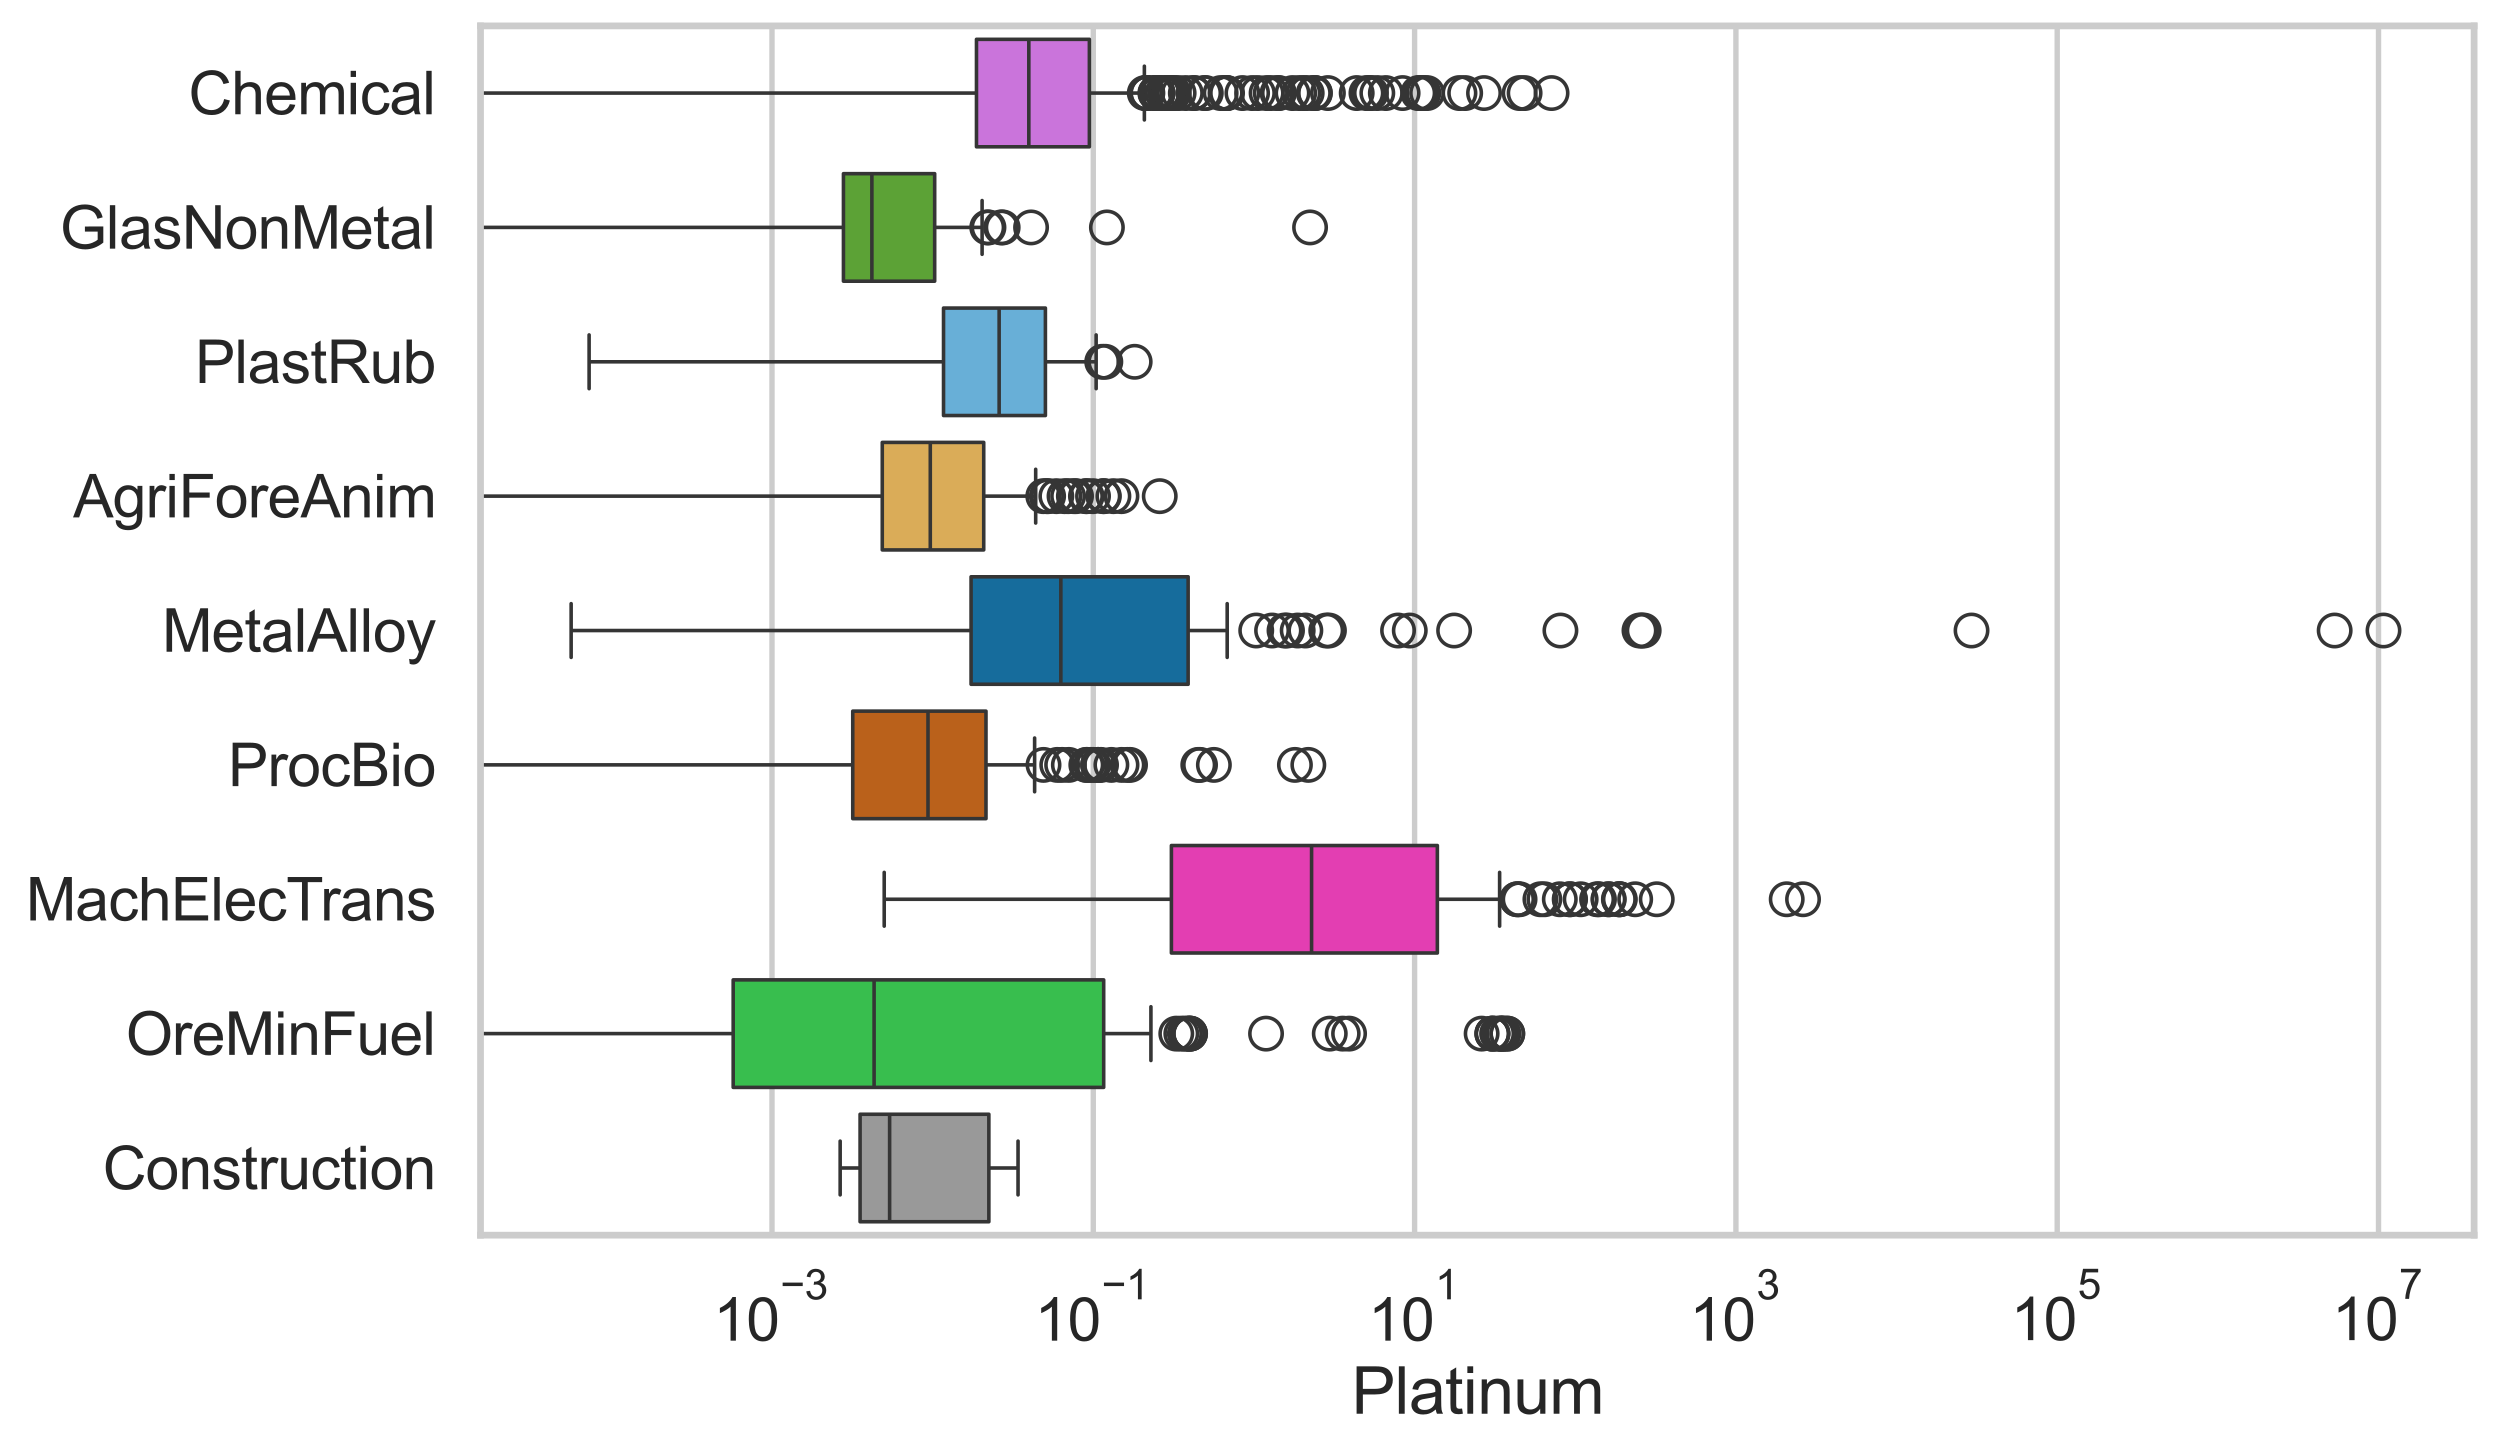<?xml version="1.0" encoding="utf-8" standalone="no"?>
<!DOCTYPE svg PUBLIC "-//W3C//DTD SVG 1.1//EN"
  "http://www.w3.org/Graphics/SVG/1.1/DTD/svg11.dtd">
<svg xmlns:xlink="http://www.w3.org/1999/xlink" width="695.577pt" height="404.121pt" viewBox="0 0 695.577 404.121" xmlns="http://www.w3.org/2000/svg" version="1.1">
 <defs>
  <style type="text/css">*{stroke-linejoin: round; stroke-linecap: butt}</style>
 </defs>
 <g id="figure_1">
  <g id="patch_1">
   <path d="M 0 404.121 
L 695.577 404.121 
L 695.577 0 
L 0 0 
z
" style="fill: #ffffff"/>
  </g>
  <g id="axes_1">
   <g id="patch_2">
    <path d="M 133.697 343.665 
L 688.377 343.665 
L 688.377 7.2 
L 133.697 7.2 
z
" style="fill: #ffffff"/>
   </g>
   <g id="matplotlib.axis_1">
    <g id="xtick_1">
     <g id="line2d_1">
      <path d="M 214.791 343.665 
L 214.791 7.2 
" clip-path="url(#pdaf562b6d6)" style="fill: none; stroke: #cccccc; stroke-width: 1.5; stroke-linecap: round"/>
     </g>
     <g id="text_1">
      <!-- $\mathdefault{10^{-3}}$ -->
      <g style="fill: #262626" transform="translate(198.456 373.18) scale(0.165 -0.165)">
       <defs>
        <path id="ArialMT-31" d="M 2384 0 
L 1822 0 
L 1822 3584 
Q 1619 3391 1289 3197 
Q 959 3003 697 2906 
L 697 3450 
Q 1169 3672 1522 3987 
Q 1875 4303 2022 4600 
L 2384 4600 
L 2384 0 
z
" transform="scale(0.016)"/>
        <path id="ArialMT-30" d="M 266 2259 
Q 266 3072 433 3567 
Q 600 4063 929 4331 
Q 1259 4600 1759 4600 
Q 2128 4600 2406 4451 
Q 2684 4303 2865 4023 
Q 3047 3744 3150 3342 
Q 3253 2941 3253 2259 
Q 3253 1453 3087 958 
Q 2922 463 2592 192 
Q 2263 -78 1759 -78 
Q 1097 -78 719 397 
Q 266 969 266 2259 
z
M 844 2259 
Q 844 1131 1108 757 
Q 1372 384 1759 384 
Q 2147 384 2411 759 
Q 2675 1134 2675 2259 
Q 2675 3391 2411 3762 
Q 2147 4134 1753 4134 
Q 1366 4134 1134 3806 
Q 844 3388 844 2259 
z
" transform="scale(0.016)"/>
        <path id="ArialMT-2212" d="M 3381 1997 
L 356 1997 
L 356 2522 
L 3381 2522 
L 3381 1997 
z
" transform="scale(0.016)"/>
        <path id="ArialMT-33" d="M 269 1209 
L 831 1284 
Q 928 806 1161 595 
Q 1394 384 1728 384 
Q 2125 384 2398 659 
Q 2672 934 2672 1341 
Q 2672 1728 2419 1979 
Q 2166 2231 1775 2231 
Q 1616 2231 1378 2169 
L 1441 2663 
Q 1497 2656 1531 2656 
Q 1891 2656 2178 2843 
Q 2466 3031 2466 3422 
Q 2466 3731 2256 3934 
Q 2047 4138 1716 4138 
Q 1388 4138 1169 3931 
Q 950 3725 888 3313 
L 325 3413 
Q 428 3978 793 4289 
Q 1159 4600 1703 4600 
Q 2078 4600 2393 4439 
Q 2709 4278 2876 4000 
Q 3044 3722 3044 3409 
Q 3044 3113 2884 2869 
Q 2725 2625 2413 2481 
Q 2819 2388 3044 2092 
Q 3269 1797 3269 1353 
Q 3269 753 2831 336 
Q 2394 -81 1725 -81 
Q 1122 -81 723 278 
Q 325 638 269 1209 
z
" transform="scale(0.016)"/>
       </defs>
       <use xlink:href="#ArialMT-31" transform="translate(0 0.994)"/>
       <use xlink:href="#ArialMT-30" transform="translate(55.615 0.994)"/>
       <use xlink:href="#ArialMT-2212" transform="translate(112.973 70.688) scale(0.7)"/>
       <use xlink:href="#ArialMT-33" transform="translate(153.852 70.688) scale(0.7)"/>
      </g>
     </g>
    </g>
    <g id="xtick_2">
     <g id="line2d_2">
      <path d="M 304.188 343.665 
L 304.188 7.2 
" clip-path="url(#pdaf562b6d6)" style="fill: none; stroke: #cccccc; stroke-width: 1.5; stroke-linecap: round"/>
     </g>
     <g id="text_2">
      <!-- $\mathdefault{10^{-1}}$ -->
      <g style="fill: #262626" transform="translate(287.853 373.18) scale(0.165 -0.165)">
       <use xlink:href="#ArialMT-31" transform="translate(0 0.994)"/>
       <use xlink:href="#ArialMT-30" transform="translate(55.615 0.994)"/>
       <use xlink:href="#ArialMT-2212" transform="translate(112.973 70.688) scale(0.7)"/>
       <use xlink:href="#ArialMT-31" transform="translate(153.852 70.688) scale(0.7)"/>
      </g>
     </g>
    </g>
    <g id="xtick_3">
     <g id="line2d_3">
      <path d="M 393.586 343.665 
L 393.586 7.2 
" clip-path="url(#pdaf562b6d6)" style="fill: none; stroke: #cccccc; stroke-width: 1.5; stroke-linecap: round"/>
     </g>
     <g id="text_3">
      <!-- $\mathdefault{10^{1}}$ -->
      <g style="fill: #262626" transform="translate(380.633 373.18) scale(0.165 -0.165)">
       <use xlink:href="#ArialMT-31" transform="translate(0 0.994)"/>
       <use xlink:href="#ArialMT-30" transform="translate(55.615 0.994)"/>
       <use xlink:href="#ArialMT-31" transform="translate(112.973 70.688) scale(0.7)"/>
      </g>
     </g>
    </g>
    <g id="xtick_4">
     <g id="line2d_4">
      <path d="M 482.983 343.665 
L 482.983 7.2 
" clip-path="url(#pdaf562b6d6)" style="fill: none; stroke: #cccccc; stroke-width: 1.5; stroke-linecap: round"/>
     </g>
     <g id="text_4">
      <!-- $\mathdefault{10^{3}}$ -->
      <g style="fill: #262626" transform="translate(470.031 373.18) scale(0.165 -0.165)">
       <use xlink:href="#ArialMT-31" transform="translate(0 0.994)"/>
       <use xlink:href="#ArialMT-30" transform="translate(55.615 0.994)"/>
       <use xlink:href="#ArialMT-33" transform="translate(112.973 70.688) scale(0.7)"/>
      </g>
     </g>
    </g>
    <g id="xtick_5">
     <g id="line2d_5">
      <path d="M 572.38 343.665 
L 572.38 7.2 
" clip-path="url(#pdaf562b6d6)" style="fill: none; stroke: #cccccc; stroke-width: 1.5; stroke-linecap: round"/>
     </g>
     <g id="text_5">
      <!-- $\mathdefault{10^{5}}$ -->
      <g style="fill: #262626" transform="translate(559.428 373.015) scale(0.165 -0.165)">
       <defs>
        <path id="ArialMT-35" d="M 266 1200 
L 856 1250 
Q 922 819 1161 601 
Q 1400 384 1738 384 
Q 2144 384 2425 690 
Q 2706 997 2706 1503 
Q 2706 1984 2436 2262 
Q 2166 2541 1728 2541 
Q 1456 2541 1237 2417 
Q 1019 2294 894 2097 
L 366 2166 
L 809 4519 
L 3088 4519 
L 3088 3981 
L 1259 3981 
L 1013 2750 
Q 1425 3038 1878 3038 
Q 2478 3038 2890 2622 
Q 3303 2206 3303 1553 
Q 3303 931 2941 478 
Q 2500 -78 1738 -78 
Q 1113 -78 717 272 
Q 322 622 266 1200 
z
" transform="scale(0.016)"/>
       </defs>
       <use xlink:href="#ArialMT-31" transform="translate(0 0.88)"/>
       <use xlink:href="#ArialMT-30" transform="translate(55.615 0.88)"/>
       <use xlink:href="#ArialMT-35" transform="translate(112.973 70.573) scale(0.7)"/>
      </g>
     </g>
    </g>
    <g id="xtick_6">
     <g id="line2d_6">
      <path d="M 661.778 343.665 
L 661.778 7.2 
" clip-path="url(#pdaf562b6d6)" style="fill: none; stroke: #cccccc; stroke-width: 1.5; stroke-linecap: round"/>
     </g>
     <g id="text_6">
      <!-- $\mathdefault{10^{7}}$ -->
      <g style="fill: #262626" transform="translate(648.825 373.015) scale(0.165 -0.165)">
       <defs>
        <path id="ArialMT-37" d="M 303 3981 
L 303 4522 
L 3269 4522 
L 3269 4084 
Q 2831 3619 2401 2847 
Q 1972 2075 1738 1259 
Q 1569 684 1522 0 
L 944 0 
Q 953 541 1156 1306 
Q 1359 2072 1739 2783 
Q 2119 3494 2547 3981 
L 303 3981 
z
" transform="scale(0.016)"/>
       </defs>
       <use xlink:href="#ArialMT-31" transform="translate(0 0.847)"/>
       <use xlink:href="#ArialMT-30" transform="translate(55.615 0.847)"/>
       <use xlink:href="#ArialMT-37" transform="translate(112.973 70.541) scale(0.7)"/>
      </g>
     </g>
    </g>
    <g id="text_7">
     <!-- Platinum -->
     <g style="fill: #262626" transform="translate(376.023 393.344) scale(0.18 -0.18)">
      <defs>
       <path id="ArialMT-50" d="M 494 0 
L 494 4581 
L 2222 4581 
Q 2678 4581 2919 4538 
Q 3256 4481 3484 4323 
Q 3713 4166 3852 3881 
Q 3991 3597 3991 3256 
Q 3991 2672 3619 2267 
Q 3247 1863 2275 1863 
L 1100 1863 
L 1100 0 
L 494 0 
z
M 1100 2403 
L 2284 2403 
Q 2872 2403 3119 2622 
Q 3366 2841 3366 3238 
Q 3366 3525 3220 3729 
Q 3075 3934 2838 4000 
Q 2684 4041 2272 4041 
L 1100 4041 
L 1100 2403 
z
" transform="scale(0.016)"/>
       <path id="ArialMT-6c" d="M 409 0 
L 409 4581 
L 972 4581 
L 972 0 
L 409 0 
z
" transform="scale(0.016)"/>
       <path id="ArialMT-61" d="M 2588 409 
Q 2275 144 1986 34 
Q 1697 -75 1366 -75 
Q 819 -75 525 192 
Q 231 459 231 875 
Q 231 1119 342 1320 
Q 453 1522 633 1644 
Q 813 1766 1038 1828 
Q 1203 1872 1538 1913 
Q 2219 1994 2541 2106 
Q 2544 2222 2544 2253 
Q 2544 2597 2384 2738 
Q 2169 2928 1744 2928 
Q 1347 2928 1158 2789 
Q 969 2650 878 2297 
L 328 2372 
Q 403 2725 575 2942 
Q 747 3159 1072 3276 
Q 1397 3394 1825 3394 
Q 2250 3394 2515 3294 
Q 2781 3194 2906 3042 
Q 3031 2891 3081 2659 
Q 3109 2516 3109 2141 
L 3109 1391 
Q 3109 606 3145 398 
Q 3181 191 3288 0 
L 2700 0 
Q 2613 175 2588 409 
z
M 2541 1666 
Q 2234 1541 1622 1453 
Q 1275 1403 1131 1340 
Q 988 1278 909 1158 
Q 831 1038 831 891 
Q 831 666 1001 516 
Q 1172 366 1500 366 
Q 1825 366 2078 508 
Q 2331 650 2450 897 
Q 2541 1088 2541 1459 
L 2541 1666 
z
" transform="scale(0.016)"/>
       <path id="ArialMT-74" d="M 1650 503 
L 1731 6 
Q 1494 -44 1306 -44 
Q 1000 -44 831 53 
Q 663 150 594 308 
Q 525 466 525 972 
L 525 2881 
L 113 2881 
L 113 3319 
L 525 3319 
L 525 4141 
L 1084 4478 
L 1084 3319 
L 1650 3319 
L 1650 2881 
L 1084 2881 
L 1084 941 
Q 1084 700 1114 631 
Q 1144 563 1211 522 
Q 1278 481 1403 481 
Q 1497 481 1650 503 
z
" transform="scale(0.016)"/>
       <path id="ArialMT-69" d="M 425 3934 
L 425 4581 
L 988 4581 
L 988 3934 
L 425 3934 
z
M 425 0 
L 425 3319 
L 988 3319 
L 988 0 
L 425 0 
z
" transform="scale(0.016)"/>
       <path id="ArialMT-6e" d="M 422 0 
L 422 3319 
L 928 3319 
L 928 2847 
Q 1294 3394 1984 3394 
Q 2284 3394 2536 3286 
Q 2788 3178 2913 3003 
Q 3038 2828 3088 2588 
Q 3119 2431 3119 2041 
L 3119 0 
L 2556 0 
L 2556 2019 
Q 2556 2363 2490 2533 
Q 2425 2703 2258 2804 
Q 2091 2906 1866 2906 
Q 1506 2906 1245 2678 
Q 984 2450 984 1813 
L 984 0 
L 422 0 
z
" transform="scale(0.016)"/>
       <path id="ArialMT-75" d="M 2597 0 
L 2597 488 
Q 2209 -75 1544 -75 
Q 1250 -75 995 37 
Q 741 150 617 320 
Q 494 491 444 738 
Q 409 903 409 1263 
L 409 3319 
L 972 3319 
L 972 1478 
Q 972 1038 1006 884 
Q 1059 663 1231 536 
Q 1403 409 1656 409 
Q 1909 409 2131 539 
Q 2353 669 2445 892 
Q 2538 1116 2538 1541 
L 2538 3319 
L 3100 3319 
L 3100 0 
L 2597 0 
z
" transform="scale(0.016)"/>
       <path id="ArialMT-6d" d="M 422 0 
L 422 3319 
L 925 3319 
L 925 2853 
Q 1081 3097 1340 3245 
Q 1600 3394 1931 3394 
Q 2300 3394 2536 3241 
Q 2772 3088 2869 2813 
Q 3263 3394 3894 3394 
Q 4388 3394 4653 3120 
Q 4919 2847 4919 2278 
L 4919 0 
L 4359 0 
L 4359 2091 
Q 4359 2428 4304 2576 
Q 4250 2725 4106 2815 
Q 3963 2906 3769 2906 
Q 3419 2906 3187 2673 
Q 2956 2441 2956 1928 
L 2956 0 
L 2394 0 
L 2394 2156 
Q 2394 2531 2256 2718 
Q 2119 2906 1806 2906 
Q 1569 2906 1367 2781 
Q 1166 2656 1075 2415 
Q 984 2175 984 1722 
L 984 0 
L 422 0 
z
" transform="scale(0.016)"/>
      </defs>
      <use xlink:href="#ArialMT-50"/>
      <use xlink:href="#ArialMT-6c" transform="translate(66.699 0)"/>
      <use xlink:href="#ArialMT-61" transform="translate(88.916 0)"/>
      <use xlink:href="#ArialMT-74" transform="translate(144.531 0)"/>
      <use xlink:href="#ArialMT-69" transform="translate(172.314 0)"/>
      <use xlink:href="#ArialMT-6e" transform="translate(194.531 0)"/>
      <use xlink:href="#ArialMT-75" transform="translate(250.146 0)"/>
      <use xlink:href="#ArialMT-6d" transform="translate(305.762 0)"/>
     </g>
    </g>
   </g>
   <g id="matplotlib.axis_2">
    <g id="ytick_1">
     <g id="text_8">
      <!-- Chemical -->
      <g style="fill: #262626" transform="translate(52.428 31.798) scale(0.165 -0.165)">
       <defs>
        <path id="ArialMT-43" d="M 3763 1606 
L 4369 1453 
Q 4178 706 3683 314 
Q 3188 -78 2472 -78 
Q 1731 -78 1267 223 
Q 803 525 561 1097 
Q 319 1669 319 2325 
Q 319 3041 592 3573 
Q 866 4106 1370 4382 
Q 1875 4659 2481 4659 
Q 3169 4659 3637 4309 
Q 4106 3959 4291 3325 
L 3694 3184 
Q 3534 3684 3231 3912 
Q 2928 4141 2469 4141 
Q 1941 4141 1586 3887 
Q 1231 3634 1087 3207 
Q 944 2781 944 2328 
Q 944 1744 1114 1308 
Q 1284 872 1643 656 
Q 2003 441 2422 441 
Q 2931 441 3284 734 
Q 3638 1028 3763 1606 
z
" transform="scale(0.016)"/>
        <path id="ArialMT-68" d="M 422 0 
L 422 4581 
L 984 4581 
L 984 2938 
Q 1378 3394 1978 3394 
Q 2347 3394 2619 3248 
Q 2891 3103 3008 2847 
Q 3125 2591 3125 2103 
L 3125 0 
L 2563 0 
L 2563 2103 
Q 2563 2525 2380 2717 
Q 2197 2909 1863 2909 
Q 1613 2909 1392 2779 
Q 1172 2650 1078 2428 
Q 984 2206 984 1816 
L 984 0 
L 422 0 
z
" transform="scale(0.016)"/>
        <path id="ArialMT-65" d="M 2694 1069 
L 3275 997 
Q 3138 488 2766 206 
Q 2394 -75 1816 -75 
Q 1088 -75 661 373 
Q 234 822 234 1631 
Q 234 2469 665 2931 
Q 1097 3394 1784 3394 
Q 2450 3394 2872 2941 
Q 3294 2488 3294 1666 
Q 3294 1616 3291 1516 
L 816 1516 
Q 847 969 1125 678 
Q 1403 388 1819 388 
Q 2128 388 2347 550 
Q 2566 713 2694 1069 
z
M 847 1978 
L 2700 1978 
Q 2663 2397 2488 2606 
Q 2219 2931 1791 2931 
Q 1403 2931 1139 2672 
Q 875 2413 847 1978 
z
" transform="scale(0.016)"/>
        <path id="ArialMT-63" d="M 2588 1216 
L 3141 1144 
Q 3050 572 2676 248 
Q 2303 -75 1759 -75 
Q 1078 -75 664 370 
Q 250 816 250 1647 
Q 250 2184 428 2587 
Q 606 2991 970 3192 
Q 1334 3394 1763 3394 
Q 2303 3394 2647 3120 
Q 2991 2847 3088 2344 
L 2541 2259 
Q 2463 2594 2264 2762 
Q 2066 2931 1784 2931 
Q 1359 2931 1093 2626 
Q 828 2322 828 1663 
Q 828 994 1084 691 
Q 1341 388 1753 388 
Q 2084 388 2306 591 
Q 2528 794 2588 1216 
z
" transform="scale(0.016)"/>
       </defs>
       <use xlink:href="#ArialMT-43"/>
       <use xlink:href="#ArialMT-68" transform="translate(72.217 0)"/>
       <use xlink:href="#ArialMT-65" transform="translate(127.832 0)"/>
       <use xlink:href="#ArialMT-6d" transform="translate(183.447 0)"/>
       <use xlink:href="#ArialMT-69" transform="translate(266.748 0)"/>
       <use xlink:href="#ArialMT-63" transform="translate(288.965 0)"/>
       <use xlink:href="#ArialMT-61" transform="translate(338.965 0)"/>
       <use xlink:href="#ArialMT-6c" transform="translate(394.58 0)"/>
      </g>
     </g>
    </g>
    <g id="ytick_2">
     <g id="text_9">
      <!-- GlasNonMetal -->
      <g style="fill: #262626" transform="translate(16.659 69.183) scale(0.165 -0.165)">
       <defs>
        <path id="ArialMT-47" d="M 2638 1797 
L 2638 2334 
L 4578 2338 
L 4578 638 
Q 4131 281 3656 101 
Q 3181 -78 2681 -78 
Q 2006 -78 1454 211 
Q 903 500 622 1047 
Q 341 1594 341 2269 
Q 341 2938 620 3517 
Q 900 4097 1425 4378 
Q 1950 4659 2634 4659 
Q 3131 4659 3532 4498 
Q 3934 4338 4162 4050 
Q 4391 3763 4509 3300 
L 3963 3150 
Q 3859 3500 3706 3700 
Q 3553 3900 3268 4020 
Q 2984 4141 2638 4141 
Q 2222 4141 1919 4014 
Q 1616 3888 1430 3681 
Q 1244 3475 1141 3228 
Q 966 2803 966 2306 
Q 966 1694 1177 1281 
Q 1388 869 1791 669 
Q 2194 469 2647 469 
Q 3041 469 3416 620 
Q 3791 772 3984 944 
L 3984 1797 
L 2638 1797 
z
" transform="scale(0.016)"/>
        <path id="ArialMT-73" d="M 197 991 
L 753 1078 
Q 800 744 1014 566 
Q 1228 388 1613 388 
Q 2000 388 2187 545 
Q 2375 703 2375 916 
Q 2375 1106 2209 1216 
Q 2094 1291 1634 1406 
Q 1016 1563 777 1677 
Q 538 1791 414 1992 
Q 291 2194 291 2438 
Q 291 2659 392 2848 
Q 494 3038 669 3163 
Q 800 3259 1026 3326 
Q 1253 3394 1513 3394 
Q 1903 3394 2198 3281 
Q 2494 3169 2634 2976 
Q 2775 2784 2828 2463 
L 2278 2388 
Q 2241 2644 2061 2787 
Q 1881 2931 1553 2931 
Q 1166 2931 1000 2803 
Q 834 2675 834 2503 
Q 834 2394 903 2306 
Q 972 2216 1119 2156 
Q 1203 2125 1616 2013 
Q 2213 1853 2448 1751 
Q 2684 1650 2818 1456 
Q 2953 1263 2953 975 
Q 2953 694 2789 445 
Q 2625 197 2315 61 
Q 2006 -75 1616 -75 
Q 969 -75 630 194 
Q 291 463 197 991 
z
" transform="scale(0.016)"/>
        <path id="ArialMT-4e" d="M 488 0 
L 488 4581 
L 1109 4581 
L 3516 984 
L 3516 4581 
L 4097 4581 
L 4097 0 
L 3475 0 
L 1069 3600 
L 1069 0 
L 488 0 
z
" transform="scale(0.016)"/>
        <path id="ArialMT-6f" d="M 213 1659 
Q 213 2581 725 3025 
Q 1153 3394 1769 3394 
Q 2453 3394 2887 2945 
Q 3322 2497 3322 1706 
Q 3322 1066 3130 698 
Q 2938 331 2570 128 
Q 2203 -75 1769 -75 
Q 1072 -75 642 372 
Q 213 819 213 1659 
z
M 791 1659 
Q 791 1022 1069 705 
Q 1347 388 1769 388 
Q 2188 388 2466 706 
Q 2744 1025 2744 1678 
Q 2744 2294 2464 2611 
Q 2184 2928 1769 2928 
Q 1347 2928 1069 2612 
Q 791 2297 791 1659 
z
" transform="scale(0.016)"/>
        <path id="ArialMT-4d" d="M 475 0 
L 475 4581 
L 1388 4581 
L 2472 1338 
Q 2622 884 2691 659 
Q 2769 909 2934 1394 
L 4031 4581 
L 4847 4581 
L 4847 0 
L 4263 0 
L 4263 3834 
L 2931 0 
L 2384 0 
L 1059 3900 
L 1059 0 
L 475 0 
z
" transform="scale(0.016)"/>
       </defs>
       <use xlink:href="#ArialMT-47"/>
       <use xlink:href="#ArialMT-6c" transform="translate(77.783 0)"/>
       <use xlink:href="#ArialMT-61" transform="translate(100 0)"/>
       <use xlink:href="#ArialMT-73" transform="translate(155.615 0)"/>
       <use xlink:href="#ArialMT-4e" transform="translate(205.615 0)"/>
       <use xlink:href="#ArialMT-6f" transform="translate(277.832 0)"/>
       <use xlink:href="#ArialMT-6e" transform="translate(333.447 0)"/>
       <use xlink:href="#ArialMT-4d" transform="translate(389.062 0)"/>
       <use xlink:href="#ArialMT-65" transform="translate(472.363 0)"/>
       <use xlink:href="#ArialMT-74" transform="translate(527.979 0)"/>
       <use xlink:href="#ArialMT-61" transform="translate(555.762 0)"/>
       <use xlink:href="#ArialMT-6c" transform="translate(611.377 0)"/>
      </g>
     </g>
    </g>
    <g id="ytick_3">
     <g id="text_10">
      <!-- PlastRub -->
      <g style="fill: #262626" transform="translate(54.248 106.568) scale(0.165 -0.165)">
       <defs>
        <path id="ArialMT-52" d="M 503 0 
L 503 4581 
L 2534 4581 
Q 3147 4581 3465 4457 
Q 3784 4334 3975 4021 
Q 4166 3709 4166 3331 
Q 4166 2844 3850 2509 
Q 3534 2175 2875 2084 
Q 3116 1969 3241 1856 
Q 3506 1613 3744 1247 
L 4541 0 
L 3778 0 
L 3172 953 
Q 2906 1366 2734 1584 
Q 2563 1803 2427 1890 
Q 2291 1978 2150 2013 
Q 2047 2034 1813 2034 
L 1109 2034 
L 1109 0 
L 503 0 
z
M 1109 2559 
L 2413 2559 
Q 2828 2559 3062 2645 
Q 3297 2731 3419 2920 
Q 3541 3109 3541 3331 
Q 3541 3656 3305 3865 
Q 3069 4075 2559 4075 
L 1109 4075 
L 1109 2559 
z
" transform="scale(0.016)"/>
        <path id="ArialMT-62" d="M 941 0 
L 419 0 
L 419 4581 
L 981 4581 
L 981 2947 
Q 1338 3394 1891 3394 
Q 2197 3394 2470 3270 
Q 2744 3147 2920 2923 
Q 3097 2700 3197 2384 
Q 3297 2069 3297 1709 
Q 3297 856 2875 390 
Q 2453 -75 1863 -75 
Q 1275 -75 941 416 
L 941 0 
z
M 934 1684 
Q 934 1088 1097 822 
Q 1363 388 1816 388 
Q 2184 388 2453 708 
Q 2722 1028 2722 1663 
Q 2722 2313 2464 2622 
Q 2206 2931 1841 2931 
Q 1472 2931 1203 2611 
Q 934 2291 934 1684 
z
" transform="scale(0.016)"/>
       </defs>
       <use xlink:href="#ArialMT-50"/>
       <use xlink:href="#ArialMT-6c" transform="translate(66.699 0)"/>
       <use xlink:href="#ArialMT-61" transform="translate(88.916 0)"/>
       <use xlink:href="#ArialMT-73" transform="translate(144.531 0)"/>
       <use xlink:href="#ArialMT-74" transform="translate(194.531 0)"/>
       <use xlink:href="#ArialMT-52" transform="translate(222.314 0)"/>
       <use xlink:href="#ArialMT-75" transform="translate(294.531 0)"/>
       <use xlink:href="#ArialMT-62" transform="translate(350.146 0)"/>
      </g>
     </g>
    </g>
    <g id="ytick_4">
     <g id="text_11">
      <!-- AgriForeAnim -->
      <g style="fill: #262626" transform="translate(20.341 143.953) scale(0.165 -0.165)">
       <defs>
        <path id="ArialMT-41" d="M -9 0 
L 1750 4581 
L 2403 4581 
L 4278 0 
L 3588 0 
L 3053 1388 
L 1138 1388 
L 634 0 
L -9 0 
z
M 1313 1881 
L 2866 1881 
L 2388 3150 
Q 2169 3728 2063 4100 
Q 1975 3659 1816 3225 
L 1313 1881 
z
" transform="scale(0.016)"/>
        <path id="ArialMT-67" d="M 319 -275 
L 866 -356 
Q 900 -609 1056 -725 
Q 1266 -881 1628 -881 
Q 2019 -881 2231 -725 
Q 2444 -569 2519 -288 
Q 2563 -116 2559 434 
Q 2191 0 1641 0 
Q 956 0 581 494 
Q 206 988 206 1678 
Q 206 2153 378 2554 
Q 550 2956 876 3175 
Q 1203 3394 1644 3394 
Q 2231 3394 2613 2919 
L 2613 3319 
L 3131 3319 
L 3131 450 
Q 3131 -325 2973 -648 
Q 2816 -972 2473 -1159 
Q 2131 -1347 1631 -1347 
Q 1038 -1347 672 -1080 
Q 306 -813 319 -275 
z
M 784 1719 
Q 784 1066 1043 766 
Q 1303 466 1694 466 
Q 2081 466 2343 764 
Q 2606 1063 2606 1700 
Q 2606 2309 2336 2618 
Q 2066 2928 1684 2928 
Q 1309 2928 1046 2623 
Q 784 2319 784 1719 
z
" transform="scale(0.016)"/>
        <path id="ArialMT-72" d="M 416 0 
L 416 3319 
L 922 3319 
L 922 2816 
Q 1116 3169 1280 3281 
Q 1444 3394 1641 3394 
Q 1925 3394 2219 3213 
L 2025 2691 
Q 1819 2813 1613 2813 
Q 1428 2813 1281 2702 
Q 1134 2591 1072 2394 
Q 978 2094 978 1738 
L 978 0 
L 416 0 
z
" transform="scale(0.016)"/>
        <path id="ArialMT-46" d="M 525 0 
L 525 4581 
L 3616 4581 
L 3616 4041 
L 1131 4041 
L 1131 2622 
L 3281 2622 
L 3281 2081 
L 1131 2081 
L 1131 0 
L 525 0 
z
" transform="scale(0.016)"/>
       </defs>
       <use xlink:href="#ArialMT-41"/>
       <use xlink:href="#ArialMT-67" transform="translate(66.699 0)"/>
       <use xlink:href="#ArialMT-72" transform="translate(122.314 0)"/>
       <use xlink:href="#ArialMT-69" transform="translate(155.615 0)"/>
       <use xlink:href="#ArialMT-46" transform="translate(177.832 0)"/>
       <use xlink:href="#ArialMT-6f" transform="translate(238.916 0)"/>
       <use xlink:href="#ArialMT-72" transform="translate(294.531 0)"/>
       <use xlink:href="#ArialMT-65" transform="translate(327.832 0)"/>
       <use xlink:href="#ArialMT-41" transform="translate(383.447 0)"/>
       <use xlink:href="#ArialMT-6e" transform="translate(450.146 0)"/>
       <use xlink:href="#ArialMT-69" transform="translate(505.762 0)"/>
       <use xlink:href="#ArialMT-6d" transform="translate(527.979 0)"/>
      </g>
     </g>
    </g>
    <g id="ytick_5">
     <g id="text_12">
      <!-- MetalAlloy -->
      <g style="fill: #262626" transform="translate(45.088 181.337) scale(0.165 -0.165)">
       <defs>
        <path id="ArialMT-79" d="M 397 -1278 
L 334 -750 
Q 519 -800 656 -800 
Q 844 -800 956 -737 
Q 1069 -675 1141 -563 
Q 1194 -478 1313 -144 
Q 1328 -97 1363 -6 
L 103 3319 
L 709 3319 
L 1400 1397 
Q 1534 1031 1641 628 
Q 1738 1016 1872 1384 
L 2581 3319 
L 3144 3319 
L 1881 -56 
Q 1678 -603 1566 -809 
Q 1416 -1088 1222 -1217 
Q 1028 -1347 759 -1347 
Q 597 -1347 397 -1278 
z
" transform="scale(0.016)"/>
       </defs>
       <use xlink:href="#ArialMT-4d"/>
       <use xlink:href="#ArialMT-65" transform="translate(83.301 0)"/>
       <use xlink:href="#ArialMT-74" transform="translate(138.916 0)"/>
       <use xlink:href="#ArialMT-61" transform="translate(166.699 0)"/>
       <use xlink:href="#ArialMT-6c" transform="translate(222.314 0)"/>
       <use xlink:href="#ArialMT-41" transform="translate(244.531 0)"/>
       <use xlink:href="#ArialMT-6c" transform="translate(311.23 0)"/>
       <use xlink:href="#ArialMT-6c" transform="translate(333.447 0)"/>
       <use xlink:href="#ArialMT-6f" transform="translate(355.664 0)"/>
       <use xlink:href="#ArialMT-79" transform="translate(411.279 0)"/>
      </g>
     </g>
    </g>
    <g id="ytick_6">
     <g id="text_13">
      <!-- ProcBio -->
      <g style="fill: #262626" transform="translate(63.424 218.722) scale(0.165 -0.165)">
       <defs>
        <path id="ArialMT-42" d="M 469 0 
L 469 4581 
L 2188 4581 
Q 2713 4581 3030 4442 
Q 3347 4303 3526 4014 
Q 3706 3725 3706 3409 
Q 3706 3116 3547 2856 
Q 3388 2597 3066 2438 
Q 3481 2316 3704 2022 
Q 3928 1728 3928 1328 
Q 3928 1006 3792 729 
Q 3656 453 3456 303 
Q 3256 153 2954 76 
Q 2653 0 2216 0 
L 469 0 
z
M 1075 2656 
L 2066 2656 
Q 2469 2656 2644 2709 
Q 2875 2778 2992 2937 
Q 3109 3097 3109 3338 
Q 3109 3566 3000 3739 
Q 2891 3913 2687 3977 
Q 2484 4041 1991 4041 
L 1075 4041 
L 1075 2656 
z
M 1075 541 
L 2216 541 
Q 2509 541 2628 563 
Q 2838 600 2978 687 
Q 3119 775 3209 942 
Q 3300 1109 3300 1328 
Q 3300 1584 3169 1773 
Q 3038 1963 2805 2039 
Q 2572 2116 2134 2116 
L 1075 2116 
L 1075 541 
z
" transform="scale(0.016)"/>
       </defs>
       <use xlink:href="#ArialMT-50"/>
       <use xlink:href="#ArialMT-72" transform="translate(66.699 0)"/>
       <use xlink:href="#ArialMT-6f" transform="translate(100 0)"/>
       <use xlink:href="#ArialMT-63" transform="translate(155.615 0)"/>
       <use xlink:href="#ArialMT-42" transform="translate(205.615 0)"/>
       <use xlink:href="#ArialMT-69" transform="translate(272.314 0)"/>
       <use xlink:href="#ArialMT-6f" transform="translate(294.531 0)"/>
      </g>
     </g>
    </g>
    <g id="ytick_7">
     <g id="text_14">
      <!-- MachElecTrans -->
      <g style="fill: #262626" transform="translate(7.2 256.107) scale(0.165 -0.165)">
       <defs>
        <path id="ArialMT-45" d="M 506 0 
L 506 4581 
L 3819 4581 
L 3819 4041 
L 1113 4041 
L 1113 2638 
L 3647 2638 
L 3647 2100 
L 1113 2100 
L 1113 541 
L 3925 541 
L 3925 0 
L 506 0 
z
" transform="scale(0.016)"/>
        <path id="ArialMT-54" d="M 1659 0 
L 1659 4041 
L 150 4041 
L 150 4581 
L 3781 4581 
L 3781 4041 
L 2266 4041 
L 2266 0 
L 1659 0 
z
" transform="scale(0.016)"/>
       </defs>
       <use xlink:href="#ArialMT-4d"/>
       <use xlink:href="#ArialMT-61" transform="translate(83.301 0)"/>
       <use xlink:href="#ArialMT-63" transform="translate(138.916 0)"/>
       <use xlink:href="#ArialMT-68" transform="translate(188.916 0)"/>
       <use xlink:href="#ArialMT-45" transform="translate(244.531 0)"/>
       <use xlink:href="#ArialMT-6c" transform="translate(311.23 0)"/>
       <use xlink:href="#ArialMT-65" transform="translate(333.447 0)"/>
       <use xlink:href="#ArialMT-63" transform="translate(389.062 0)"/>
       <use xlink:href="#ArialMT-54" transform="translate(439.062 0)"/>
       <use xlink:href="#ArialMT-72" transform="translate(496.396 0)"/>
       <use xlink:href="#ArialMT-61" transform="translate(529.697 0)"/>
       <use xlink:href="#ArialMT-6e" transform="translate(585.312 0)"/>
       <use xlink:href="#ArialMT-73" transform="translate(640.928 0)"/>
      </g>
     </g>
    </g>
    <g id="ytick_8">
     <g id="text_15">
      <!-- OreMinFuel -->
      <g style="fill: #262626" transform="translate(35.013 293.492) scale(0.165 -0.165)">
       <defs>
        <path id="ArialMT-4f" d="M 309 2231 
Q 309 3372 921 4017 
Q 1534 4663 2503 4663 
Q 3138 4663 3647 4359 
Q 4156 4056 4423 3514 
Q 4691 2972 4691 2284 
Q 4691 1588 4409 1038 
Q 4128 488 3612 205 
Q 3097 -78 2500 -78 
Q 1853 -78 1343 234 
Q 834 547 571 1087 
Q 309 1628 309 2231 
z
M 934 2222 
Q 934 1394 1379 917 
Q 1825 441 2497 441 
Q 3181 441 3623 922 
Q 4066 1403 4066 2288 
Q 4066 2847 3877 3264 
Q 3688 3681 3323 3911 
Q 2959 4141 2506 4141 
Q 1863 4141 1398 3698 
Q 934 3256 934 2222 
z
" transform="scale(0.016)"/>
       </defs>
       <use xlink:href="#ArialMT-4f"/>
       <use xlink:href="#ArialMT-72" transform="translate(77.783 0)"/>
       <use xlink:href="#ArialMT-65" transform="translate(111.084 0)"/>
       <use xlink:href="#ArialMT-4d" transform="translate(166.699 0)"/>
       <use xlink:href="#ArialMT-69" transform="translate(250 0)"/>
       <use xlink:href="#ArialMT-6e" transform="translate(272.217 0)"/>
       <use xlink:href="#ArialMT-46" transform="translate(327.832 0)"/>
       <use xlink:href="#ArialMT-75" transform="translate(388.916 0)"/>
       <use xlink:href="#ArialMT-65" transform="translate(444.531 0)"/>
       <use xlink:href="#ArialMT-6c" transform="translate(500.146 0)"/>
      </g>
     </g>
    </g>
    <g id="ytick_9">
     <g id="text_16">
      <!-- Construction -->
      <g style="fill: #262626" transform="translate(28.575 330.877) scale(0.165 -0.165)">
       <use xlink:href="#ArialMT-43"/>
       <use xlink:href="#ArialMT-6f" transform="translate(72.217 0)"/>
       <use xlink:href="#ArialMT-6e" transform="translate(127.832 0)"/>
       <use xlink:href="#ArialMT-73" transform="translate(183.447 0)"/>
       <use xlink:href="#ArialMT-74" transform="translate(233.447 0)"/>
       <use xlink:href="#ArialMT-72" transform="translate(261.23 0)"/>
       <use xlink:href="#ArialMT-75" transform="translate(294.531 0)"/>
       <use xlink:href="#ArialMT-63" transform="translate(350.146 0)"/>
       <use xlink:href="#ArialMT-74" transform="translate(400.146 0)"/>
       <use xlink:href="#ArialMT-69" transform="translate(427.93 0)"/>
       <use xlink:href="#ArialMT-6f" transform="translate(450.146 0)"/>
       <use xlink:href="#ArialMT-6e" transform="translate(505.762 0)"/>
      </g>
     </g>
    </g>
   </g>
   <g id="patch_3">
    <path d="M 271.687 10.938 
L 271.687 40.846 
L 303.099 40.846 
L 303.099 10.938 
L 271.687 10.938 
z
" clip-path="url(#pdaf562b6d6)" style="fill: #ca74db; stroke: #353535; stroke-linejoin: miter"/>
   </g>
   <g id="line2d_7">
    <path d="M 271.687 25.892 
L -1 25.892 
" clip-path="url(#pdaf562b6d6)" style="fill: none; stroke: #353535"/>
   </g>
   <g id="line2d_8">
    <path d="M 303.099 25.892 
L 318.398 25.892 
" clip-path="url(#pdaf562b6d6)" style="fill: none; stroke: #353535"/>
   </g>
   <g id="line2d_9">
    <path clip-path="url(#pdaf562b6d6)" style="fill: none; stroke: #353535; stroke-linecap: round"/>
   </g>
   <g id="line2d_10">
    <path d="M 318.398 18.415 
L 318.398 33.369 
" clip-path="url(#pdaf562b6d6)" style="fill: none; stroke: #353535; stroke-linecap: round"/>
   </g>
   <g id="line2d_11">
    <defs>
     <path id="m1e8d63ad5f" d="M 0 4.5 
C 1.193 4.5 2.338 4.026 3.182 3.182 
C 4.026 2.338 4.5 1.193 4.5 0 
C 4.5 -1.193 4.026 -2.338 3.182 -3.182 
C 2.338 -4.026 1.193 -4.5 0 -4.5 
C -1.193 -4.5 -2.338 -4.026 -3.182 -3.182 
C -4.026 -2.338 -4.5 -1.193 -4.5 0 
C -4.5 1.193 -4.026 2.338 -3.182 3.182 
C -2.338 4.026 -1.193 4.5 0 4.5 
z
" style="stroke: #353535"/>
    </defs>
    <g clip-path="url(#pdaf562b6d6)">
     <use xlink:href="#m1e8d63ad5f" x="324.216" y="25.892" style="fill-opacity: 0; stroke: #353535"/>
     <use xlink:href="#m1e8d63ad5f" x="407.656" y="25.892" style="fill-opacity: 0; stroke: #353535"/>
     <use xlink:href="#m1e8d63ad5f" x="353.553" y="25.892" style="fill-opacity: 0; stroke: #353535"/>
     <use xlink:href="#m1e8d63ad5f" x="321.582" y="25.892" style="fill-opacity: 0; stroke: #353535"/>
     <use xlink:href="#m1e8d63ad5f" x="355.841" y="25.892" style="fill-opacity: 0; stroke: #353535"/>
     <use xlink:href="#m1e8d63ad5f" x="359.608" y="25.892" style="fill-opacity: 0; stroke: #353535"/>
     <use xlink:href="#m1e8d63ad5f" x="395.498" y="25.892" style="fill-opacity: 0; stroke: #353535"/>
     <use xlink:href="#m1e8d63ad5f" x="324.501" y="25.892" style="fill-opacity: 0; stroke: #353535"/>
     <use xlink:href="#m1e8d63ad5f" x="363.562" y="25.892" style="fill-opacity: 0; stroke: #353535"/>
     <use xlink:href="#m1e8d63ad5f" x="326.383" y="25.892" style="fill-opacity: 0; stroke: #353535"/>
     <use xlink:href="#m1e8d63ad5f" x="341.133" y="25.892" style="fill-opacity: 0; stroke: #353535"/>
     <use xlink:href="#m1e8d63ad5f" x="319.002" y="25.892" style="fill-opacity: 0; stroke: #353535"/>
     <use xlink:href="#m1e8d63ad5f" x="329.929" y="25.892" style="fill-opacity: 0; stroke: #353535"/>
     <use xlink:href="#m1e8d63ad5f" x="394.603" y="25.892" style="fill-opacity: 0; stroke: #353535"/>
     <use xlink:href="#m1e8d63ad5f" x="369.464" y="25.892" style="fill-opacity: 0; stroke: #353535"/>
     <use xlink:href="#m1e8d63ad5f" x="412.898" y="25.892" style="fill-opacity: 0; stroke: #353535"/>
     <use xlink:href="#m1e8d63ad5f" x="381.44" y="25.892" style="fill-opacity: 0; stroke: #353535"/>
     <use xlink:href="#m1e8d63ad5f" x="422.803" y="25.892" style="fill-opacity: 0; stroke: #353535"/>
     <use xlink:href="#m1e8d63ad5f" x="365.533" y="25.892" style="fill-opacity: 0; stroke: #353535"/>
     <use xlink:href="#m1e8d63ad5f" x="332.243" y="25.892" style="fill-opacity: 0; stroke: #353535"/>
     <use xlink:href="#m1e8d63ad5f" x="326.544" y="25.892" style="fill-opacity: 0; stroke: #353535"/>
     <use xlink:href="#m1e8d63ad5f" x="325.239" y="25.892" style="fill-opacity: 0; stroke: #353535"/>
     <use xlink:href="#m1e8d63ad5f" x="390.252" y="25.892" style="fill-opacity: 0; stroke: #353535"/>
     <use xlink:href="#m1e8d63ad5f" x="321.452" y="25.892" style="fill-opacity: 0; stroke: #353535"/>
     <use xlink:href="#m1e8d63ad5f" x="335.487" y="25.892" style="fill-opacity: 0; stroke: #353535"/>
     <use xlink:href="#m1e8d63ad5f" x="318.507" y="25.892" style="fill-opacity: 0; stroke: #353535"/>
     <use xlink:href="#m1e8d63ad5f" x="322.091" y="25.892" style="fill-opacity: 0; stroke: #353535"/>
     <use xlink:href="#m1e8d63ad5f" x="332.121" y="25.892" style="fill-opacity: 0; stroke: #353535"/>
     <use xlink:href="#m1e8d63ad5f" x="341.406" y="25.892" style="fill-opacity: 0; stroke: #353535"/>
     <use xlink:href="#m1e8d63ad5f" x="395.155" y="25.892" style="fill-opacity: 0; stroke: #353535"/>
     <use xlink:href="#m1e8d63ad5f" x="319.151" y="25.892" style="fill-opacity: 0; stroke: #353535"/>
     <use xlink:href="#m1e8d63ad5f" x="339.625" y="25.892" style="fill-opacity: 0; stroke: #353535"/>
     <use xlink:href="#m1e8d63ad5f" x="424.188" y="25.892" style="fill-opacity: 0; stroke: #353535"/>
     <use xlink:href="#m1e8d63ad5f" x="322.084" y="25.892" style="fill-opacity: 0; stroke: #353535"/>
     <use xlink:href="#m1e8d63ad5f" x="326.146" y="25.892" style="fill-opacity: 0; stroke: #353535"/>
     <use xlink:href="#m1e8d63ad5f" x="365.853" y="25.892" style="fill-opacity: 0; stroke: #353535"/>
     <use xlink:href="#m1e8d63ad5f" x="327.932" y="25.892" style="fill-opacity: 0; stroke: #353535"/>
     <use xlink:href="#m1e8d63ad5f" x="335.018" y="25.892" style="fill-opacity: 0; stroke: #353535"/>
     <use xlink:href="#m1e8d63ad5f" x="325.864" y="25.892" style="fill-opacity: 0; stroke: #353535"/>
     <use xlink:href="#m1e8d63ad5f" x="341.006" y="25.892" style="fill-opacity: 0; stroke: #353535"/>
     <use xlink:href="#m1e8d63ad5f" x="323.387" y="25.892" style="fill-opacity: 0; stroke: #353535"/>
     <use xlink:href="#m1e8d63ad5f" x="348.368" y="25.892" style="fill-opacity: 0; stroke: #353535"/>
     <use xlink:href="#m1e8d63ad5f" x="349.992" y="25.892" style="fill-opacity: 0; stroke: #353535"/>
     <use xlink:href="#m1e8d63ad5f" x="380.976" y="25.892" style="fill-opacity: 0; stroke: #353535"/>
     <use xlink:href="#m1e8d63ad5f" x="383.211" y="25.892" style="fill-opacity: 0; stroke: #353535"/>
     <use xlink:href="#m1e8d63ad5f" x="431.69" y="25.892" style="fill-opacity: 0; stroke: #353535"/>
     <use xlink:href="#m1e8d63ad5f" x="406.07" y="25.892" style="fill-opacity: 0; stroke: #353535"/>
     <use xlink:href="#m1e8d63ad5f" x="377.475" y="25.892" style="fill-opacity: 0; stroke: #353535"/>
     <use xlink:href="#m1e8d63ad5f" x="321.998" y="25.892" style="fill-opacity: 0; stroke: #353535"/>
     <use xlink:href="#m1e8d63ad5f" x="321.92" y="25.892" style="fill-opacity: 0; stroke: #353535"/>
     <use xlink:href="#m1e8d63ad5f" x="341.05" y="25.892" style="fill-opacity: 0; stroke: #353535"/>
     <use xlink:href="#m1e8d63ad5f" x="318.955" y="25.892" style="fill-opacity: 0; stroke: #353535"/>
     <use xlink:href="#m1e8d63ad5f" x="345.679" y="25.892" style="fill-opacity: 0; stroke: #353535"/>
     <use xlink:href="#m1e8d63ad5f" x="355.448" y="25.892" style="fill-opacity: 0; stroke: #353535"/>
     <use xlink:href="#m1e8d63ad5f" x="385.58" y="25.892" style="fill-opacity: 0; stroke: #353535"/>
     <use xlink:href="#m1e8d63ad5f" x="319.24" y="25.892" style="fill-opacity: 0; stroke: #353535"/>
     <use xlink:href="#m1e8d63ad5f" x="321.589" y="25.892" style="fill-opacity: 0; stroke: #353535"/>
     <use xlink:href="#m1e8d63ad5f" x="365.785" y="25.892" style="fill-opacity: 0; stroke: #353535"/>
     <use xlink:href="#m1e8d63ad5f" x="380.188" y="25.892" style="fill-opacity: 0; stroke: #353535"/>
     <use xlink:href="#m1e8d63ad5f" x="362.633" y="25.892" style="fill-opacity: 0; stroke: #353535"/>
     <use xlink:href="#m1e8d63ad5f" x="396.032" y="25.892" style="fill-opacity: 0; stroke: #353535"/>
     <use xlink:href="#m1e8d63ad5f" x="352.404" y="25.892" style="fill-opacity: 0; stroke: #353535"/>
     <use xlink:href="#m1e8d63ad5f" x="397.054" y="25.892" style="fill-opacity: 0; stroke: #353535"/>
     <use xlink:href="#m1e8d63ad5f" x="361.485" y="25.892" style="fill-opacity: 0; stroke: #353535"/>
    </g>
   </g>
   <g id="patch_4">
    <path d="M 234.672 48.323 
L 234.672 78.231 
L 260.056 78.231 
L 260.056 48.323 
L 234.672 48.323 
z
" clip-path="url(#pdaf562b6d6)" style="fill: #5ca236; stroke: #353535; stroke-linejoin: miter"/>
   </g>
   <g id="line2d_12">
    <path d="M 234.672 63.277 
L -1 63.277 
" clip-path="url(#pdaf562b6d6)" style="fill: none; stroke: #353535"/>
   </g>
   <g id="line2d_13">
    <path d="M 260.056 63.277 
L 273.251 63.277 
" clip-path="url(#pdaf562b6d6)" style="fill: none; stroke: #353535"/>
   </g>
   <g id="line2d_14">
    <path clip-path="url(#pdaf562b6d6)" style="fill: none; stroke: #353535; stroke-linecap: round"/>
   </g>
   <g id="line2d_15">
    <path d="M 273.251 55.8 
L 273.251 70.754 
" clip-path="url(#pdaf562b6d6)" style="fill: none; stroke: #353535; stroke-linecap: round"/>
   </g>
   <g id="line2d_16">
    <g clip-path="url(#pdaf562b6d6)">
     <use xlink:href="#m1e8d63ad5f" x="307.976" y="63.277" style="fill-opacity: 0; stroke: #353535"/>
     <use xlink:href="#m1e8d63ad5f" x="364.5" y="63.277" style="fill-opacity: 0; stroke: #353535"/>
     <use xlink:href="#m1e8d63ad5f" x="274.681" y="63.277" style="fill-opacity: 0; stroke: #353535"/>
     <use xlink:href="#m1e8d63ad5f" x="275.021" y="63.277" style="fill-opacity: 0; stroke: #353535"/>
     <use xlink:href="#m1e8d63ad5f" x="278.547" y="63.277" style="fill-opacity: 0; stroke: #353535"/>
     <use xlink:href="#m1e8d63ad5f" x="278.97" y="63.277" style="fill-opacity: 0; stroke: #353535"/>
     <use xlink:href="#m1e8d63ad5f" x="286.875" y="63.277" style="fill-opacity: 0; stroke: #353535"/>
    </g>
   </g>
   <g id="patch_5">
    <path d="M 262.518 85.708 
L 262.518 115.616 
L 290.862 115.616 
L 290.862 85.708 
L 262.518 85.708 
z
" clip-path="url(#pdaf562b6d6)" style="fill: #68afd7; stroke: #353535; stroke-linejoin: miter"/>
   </g>
   <g id="line2d_17">
    <path d="M 262.518 100.662 
L 163.91 100.662 
" clip-path="url(#pdaf562b6d6)" style="fill: none; stroke: #353535"/>
   </g>
   <g id="line2d_18">
    <path d="M 290.862 100.662 
L 304.981 100.662 
" clip-path="url(#pdaf562b6d6)" style="fill: none; stroke: #353535"/>
   </g>
   <g id="line2d_19">
    <path d="M 163.91 93.185 
L 163.91 108.139 
" clip-path="url(#pdaf562b6d6)" style="fill: none; stroke: #353535; stroke-linecap: round"/>
   </g>
   <g id="line2d_20">
    <path d="M 304.981 93.185 
L 304.981 108.139 
" clip-path="url(#pdaf562b6d6)" style="fill: none; stroke: #353535; stroke-linecap: round"/>
   </g>
   <g id="line2d_21">
    <g clip-path="url(#pdaf562b6d6)">
     <use xlink:href="#m1e8d63ad5f" x="306.668" y="100.662" style="fill-opacity: 0; stroke: #353535"/>
     <use xlink:href="#m1e8d63ad5f" x="307.537" y="100.662" style="fill-opacity: 0; stroke: #353535"/>
     <use xlink:href="#m1e8d63ad5f" x="315.701" y="100.662" style="fill-opacity: 0; stroke: #353535"/>
    </g>
   </g>
   <g id="patch_6">
    <path d="M 245.473 123.093 
L 245.473 153.001 
L 273.702 153.001 
L 273.702 123.093 
L 245.473 123.093 
z
" clip-path="url(#pdaf562b6d6)" style="fill: #daac58; stroke: #353535; stroke-linejoin: miter"/>
   </g>
   <g id="line2d_22">
    <path d="M 245.473 138.047 
L -1 138.047 
" clip-path="url(#pdaf562b6d6)" style="fill: none; stroke: #353535"/>
   </g>
   <g id="line2d_23">
    <path d="M 273.702 138.047 
L 288.159 138.047 
" clip-path="url(#pdaf562b6d6)" style="fill: none; stroke: #353535"/>
   </g>
   <g id="line2d_24">
    <path clip-path="url(#pdaf562b6d6)" style="fill: none; stroke: #353535; stroke-linecap: round"/>
   </g>
   <g id="line2d_25">
    <path d="M 288.159 130.57 
L 288.159 145.524 
" clip-path="url(#pdaf562b6d6)" style="fill: none; stroke: #353535; stroke-linecap: round"/>
   </g>
   <g id="line2d_26">
    <g clip-path="url(#pdaf562b6d6)">
     <use xlink:href="#m1e8d63ad5f" x="296.184" y="138.047" style="fill-opacity: 0; stroke: #353535"/>
     <use xlink:href="#m1e8d63ad5f" x="293.908" y="138.047" style="fill-opacity: 0; stroke: #353535"/>
     <use xlink:href="#m1e8d63ad5f" x="298.783" y="138.047" style="fill-opacity: 0; stroke: #353535"/>
     <use xlink:href="#m1e8d63ad5f" x="291.619" y="138.047" style="fill-opacity: 0; stroke: #353535"/>
     <use xlink:href="#m1e8d63ad5f" x="312.022" y="138.047" style="fill-opacity: 0; stroke: #353535"/>
     <use xlink:href="#m1e8d63ad5f" x="304.114" y="138.047" style="fill-opacity: 0; stroke: #353535"/>
     <use xlink:href="#m1e8d63ad5f" x="309.785" y="138.047" style="fill-opacity: 0; stroke: #353535"/>
     <use xlink:href="#m1e8d63ad5f" x="306.991" y="138.047" style="fill-opacity: 0; stroke: #353535"/>
     <use xlink:href="#m1e8d63ad5f" x="322.674" y="138.047" style="fill-opacity: 0; stroke: #353535"/>
     <use xlink:href="#m1e8d63ad5f" x="302.14" y="138.047" style="fill-opacity: 0; stroke: #353535"/>
     <use xlink:href="#m1e8d63ad5f" x="302.357" y="138.047" style="fill-opacity: 0; stroke: #353535"/>
     <use xlink:href="#m1e8d63ad5f" x="291.261" y="138.047" style="fill-opacity: 0; stroke: #353535"/>
     <use xlink:href="#m1e8d63ad5f" x="307.131" y="138.047" style="fill-opacity: 0; stroke: #353535"/>
     <use xlink:href="#m1e8d63ad5f" x="299.385" y="138.047" style="fill-opacity: 0; stroke: #353535"/>
     <use xlink:href="#m1e8d63ad5f" x="290.277" y="138.047" style="fill-opacity: 0; stroke: #353535"/>
     <use xlink:href="#m1e8d63ad5f" x="297.182" y="138.047" style="fill-opacity: 0; stroke: #353535"/>
    </g>
   </g>
   <g id="patch_7">
    <path d="M 270.183 160.478 
L 270.183 190.386 
L 330.575 190.386 
L 330.575 160.478 
L 270.183 160.478 
z
" clip-path="url(#pdaf562b6d6)" style="fill: #166c9c; stroke: #353535; stroke-linejoin: miter"/>
   </g>
   <g id="line2d_27">
    <path d="M 270.183 175.432 
L 158.91 175.432 
" clip-path="url(#pdaf562b6d6)" style="fill: none; stroke: #353535"/>
   </g>
   <g id="line2d_28">
    <path d="M 330.575 175.432 
L 341.442 175.432 
" clip-path="url(#pdaf562b6d6)" style="fill: none; stroke: #353535"/>
   </g>
   <g id="line2d_29">
    <path d="M 158.91 167.955 
L 158.91 182.909 
" clip-path="url(#pdaf562b6d6)" style="fill: none; stroke: #353535; stroke-linecap: round"/>
   </g>
   <g id="line2d_30">
    <path d="M 341.442 167.955 
L 341.442 182.909 
" clip-path="url(#pdaf562b6d6)" style="fill: none; stroke: #353535; stroke-linecap: round"/>
   </g>
   <g id="line2d_31">
    <g clip-path="url(#pdaf562b6d6)">
     <use xlink:href="#m1e8d63ad5f" x="353.924" y="175.432" style="fill-opacity: 0; stroke: #353535"/>
     <use xlink:href="#m1e8d63ad5f" x="548.538" y="175.432" style="fill-opacity: 0; stroke: #353535"/>
     <use xlink:href="#m1e8d63ad5f" x="363.191" y="175.432" style="fill-opacity: 0; stroke: #353535"/>
     <use xlink:href="#m1e8d63ad5f" x="434.158" y="175.432" style="fill-opacity: 0; stroke: #353535"/>
     <use xlink:href="#m1e8d63ad5f" x="349.521" y="175.432" style="fill-opacity: 0; stroke: #353535"/>
     <use xlink:href="#m1e8d63ad5f" x="388.981" y="175.432" style="fill-opacity: 0; stroke: #353535"/>
     <use xlink:href="#m1e8d63ad5f" x="456.743" y="175.432" style="fill-opacity: 0; stroke: #353535"/>
     <use xlink:href="#m1e8d63ad5f" x="357.391" y="175.432" style="fill-opacity: 0; stroke: #353535"/>
     <use xlink:href="#m1e8d63ad5f" x="456.154" y="175.432" style="fill-opacity: 0; stroke: #353535"/>
     <use xlink:href="#m1e8d63ad5f" x="457.32" y="175.432" style="fill-opacity: 0; stroke: #353535"/>
     <use xlink:href="#m1e8d63ad5f" x="663.164" y="175.432" style="fill-opacity: 0; stroke: #353535"/>
     <use xlink:href="#m1e8d63ad5f" x="358.08" y="175.432" style="fill-opacity: 0; stroke: #353535"/>
     <use xlink:href="#m1e8d63ad5f" x="649.574" y="175.432" style="fill-opacity: 0; stroke: #353535"/>
     <use xlink:href="#m1e8d63ad5f" x="404.58" y="175.432" style="fill-opacity: 0; stroke: #353535"/>
     <use xlink:href="#m1e8d63ad5f" x="369.75" y="175.432" style="fill-opacity: 0; stroke: #353535"/>
     <use xlink:href="#m1e8d63ad5f" x="369.005" y="175.432" style="fill-opacity: 0; stroke: #353535"/>
     <use xlink:href="#m1e8d63ad5f" x="392.241" y="175.432" style="fill-opacity: 0; stroke: #353535"/>
     <use xlink:href="#m1e8d63ad5f" x="361.055" y="175.432" style="fill-opacity: 0; stroke: #353535"/>
    </g>
   </g>
   <g id="patch_8">
    <path d="M 237.261 197.863 
L 237.261 227.771 
L 274.33 227.771 
L 274.33 197.863 
L 237.261 197.863 
z
" clip-path="url(#pdaf562b6d6)" style="fill: #ba611b; stroke: #353535; stroke-linejoin: miter"/>
   </g>
   <g id="line2d_32">
    <path d="M 237.261 212.817 
L -1 212.817 
" clip-path="url(#pdaf562b6d6)" style="fill: none; stroke: #353535"/>
   </g>
   <g id="line2d_33">
    <path d="M 274.33 212.817 
L 287.863 212.817 
" clip-path="url(#pdaf562b6d6)" style="fill: none; stroke: #353535"/>
   </g>
   <g id="line2d_34">
    <path clip-path="url(#pdaf562b6d6)" style="fill: none; stroke: #353535; stroke-linecap: round"/>
   </g>
   <g id="line2d_35">
    <path d="M 287.863 205.34 
L 287.863 220.294 
" clip-path="url(#pdaf562b6d6)" style="fill: none; stroke: #353535; stroke-linecap: round"/>
   </g>
   <g id="line2d_36">
    <g clip-path="url(#pdaf562b6d6)">
     <use xlink:href="#m1e8d63ad5f" x="302.246" y="212.817" style="fill-opacity: 0; stroke: #353535"/>
     <use xlink:href="#m1e8d63ad5f" x="306.342" y="212.817" style="fill-opacity: 0; stroke: #353535"/>
     <use xlink:href="#m1e8d63ad5f" x="304.188" y="212.817" style="fill-opacity: 0; stroke: #353535"/>
     <use xlink:href="#m1e8d63ad5f" x="333.4" y="212.817" style="fill-opacity: 0; stroke: #353535"/>
     <use xlink:href="#m1e8d63ad5f" x="290.338" y="212.817" style="fill-opacity: 0; stroke: #353535"/>
     <use xlink:href="#m1e8d63ad5f" x="295.519" y="212.817" style="fill-opacity: 0; stroke: #353535"/>
     <use xlink:href="#m1e8d63ad5f" x="312.04" y="212.817" style="fill-opacity: 0; stroke: #353535"/>
     <use xlink:href="#m1e8d63ad5f" x="309.22" y="212.817" style="fill-opacity: 0; stroke: #353535"/>
     <use xlink:href="#m1e8d63ad5f" x="360.288" y="212.817" style="fill-opacity: 0; stroke: #353535"/>
     <use xlink:href="#m1e8d63ad5f" x="364.017" y="212.817" style="fill-opacity: 0; stroke: #353535"/>
     <use xlink:href="#m1e8d63ad5f" x="333.887" y="212.817" style="fill-opacity: 0; stroke: #353535"/>
     <use xlink:href="#m1e8d63ad5f" x="305.521" y="212.817" style="fill-opacity: 0; stroke: #353535"/>
     <use xlink:href="#m1e8d63ad5f" x="337.738" y="212.817" style="fill-opacity: 0; stroke: #353535"/>
     <use xlink:href="#m1e8d63ad5f" x="303.519" y="212.817" style="fill-opacity: 0; stroke: #353535"/>
     <use xlink:href="#m1e8d63ad5f" x="297.386" y="212.817" style="fill-opacity: 0; stroke: #353535"/>
     <use xlink:href="#m1e8d63ad5f" x="305.536" y="212.817" style="fill-opacity: 0; stroke: #353535"/>
     <use xlink:href="#m1e8d63ad5f" x="294.16" y="212.817" style="fill-opacity: 0; stroke: #353535"/>
     <use xlink:href="#m1e8d63ad5f" x="313.683" y="212.817" style="fill-opacity: 0; stroke: #353535"/>
     <use xlink:href="#m1e8d63ad5f" x="302.486" y="212.817" style="fill-opacity: 0; stroke: #353535"/>
     <use xlink:href="#m1e8d63ad5f" x="314.41" y="212.817" style="fill-opacity: 0; stroke: #353535"/>
    </g>
   </g>
   <g id="patch_9">
    <path d="M 325.919 235.248 
L 325.919 265.156 
L 399.917 265.156 
L 399.917 235.248 
L 325.919 235.248 
z
" clip-path="url(#pdaf562b6d6)" style="fill: #e33eb2; stroke: #353535; stroke-linejoin: miter"/>
   </g>
   <g id="line2d_37">
    <path d="M 325.919 250.202 
L 246.016 250.202 
" clip-path="url(#pdaf562b6d6)" style="fill: none; stroke: #353535"/>
   </g>
   <g id="line2d_38">
    <path d="M 399.917 250.202 
L 417.241 250.202 
" clip-path="url(#pdaf562b6d6)" style="fill: none; stroke: #353535"/>
   </g>
   <g id="line2d_39">
    <path d="M 246.016 242.725 
L 246.016 257.679 
" clip-path="url(#pdaf562b6d6)" style="fill: none; stroke: #353535; stroke-linecap: round"/>
   </g>
   <g id="line2d_40">
    <path d="M 417.241 242.725 
L 417.241 257.679 
" clip-path="url(#pdaf562b6d6)" style="fill: none; stroke: #353535; stroke-linecap: round"/>
   </g>
   <g id="line2d_41">
    <g clip-path="url(#pdaf562b6d6)">
     <use xlink:href="#m1e8d63ad5f" x="450.537" y="250.202" style="fill-opacity: 0; stroke: #353535"/>
     <use xlink:href="#m1e8d63ad5f" x="433.984" y="250.202" style="fill-opacity: 0; stroke: #353535"/>
     <use xlink:href="#m1e8d63ad5f" x="422.145" y="250.202" style="fill-opacity: 0; stroke: #353535"/>
     <use xlink:href="#m1e8d63ad5f" x="450.423" y="250.202" style="fill-opacity: 0; stroke: #353535"/>
     <use xlink:href="#m1e8d63ad5f" x="439.784" y="250.202" style="fill-opacity: 0; stroke: #353535"/>
     <use xlink:href="#m1e8d63ad5f" x="422.157" y="250.202" style="fill-opacity: 0; stroke: #353535"/>
     <use xlink:href="#m1e8d63ad5f" x="501.657" y="250.202" style="fill-opacity: 0; stroke: #353535"/>
     <use xlink:href="#m1e8d63ad5f" x="447.504" y="250.202" style="fill-opacity: 0; stroke: #353535"/>
     <use xlink:href="#m1e8d63ad5f" x="422.787" y="250.202" style="fill-opacity: 0; stroke: #353535"/>
     <use xlink:href="#m1e8d63ad5f" x="428.59" y="250.202" style="fill-opacity: 0; stroke: #353535"/>
     <use xlink:href="#m1e8d63ad5f" x="460.954" y="250.202" style="fill-opacity: 0; stroke: #353535"/>
     <use xlink:href="#m1e8d63ad5f" x="450.686" y="250.202" style="fill-opacity: 0; stroke: #353535"/>
     <use xlink:href="#m1e8d63ad5f" x="436.735" y="250.202" style="fill-opacity: 0; stroke: #353535"/>
     <use xlink:href="#m1e8d63ad5f" x="454.958" y="250.202" style="fill-opacity: 0; stroke: #353535"/>
     <use xlink:href="#m1e8d63ad5f" x="444.356" y="250.202" style="fill-opacity: 0; stroke: #353535"/>
     <use xlink:href="#m1e8d63ad5f" x="429.69" y="250.202" style="fill-opacity: 0; stroke: #353535"/>
     <use xlink:href="#m1e8d63ad5f" x="497.116" y="250.202" style="fill-opacity: 0; stroke: #353535"/>
     <use xlink:href="#m1e8d63ad5f" x="447.615" y="250.202" style="fill-opacity: 0; stroke: #353535"/>
     <use xlink:href="#m1e8d63ad5f" x="436.844" y="250.202" style="fill-opacity: 0; stroke: #353535"/>
     <use xlink:href="#m1e8d63ad5f" x="444.882" y="250.202" style="fill-opacity: 0; stroke: #353535"/>
    </g>
   </g>
   <g id="patch_10">
    <path d="M 203.995 272.633 
L 203.995 302.541 
L 307.08 302.541 
L 307.08 272.633 
L 203.995 272.633 
z
" clip-path="url(#pdaf562b6d6)" style="fill: #38be4e; stroke: #353535; stroke-linejoin: miter"/>
   </g>
   <g id="line2d_42">
    <path d="M 203.995 287.587 
L -1 287.587 
" clip-path="url(#pdaf562b6d6)" style="fill: none; stroke: #353535"/>
   </g>
   <g id="line2d_43">
    <path d="M 307.08 287.587 
L 320.222 287.587 
" clip-path="url(#pdaf562b6d6)" style="fill: none; stroke: #353535"/>
   </g>
   <g id="line2d_44">
    <path clip-path="url(#pdaf562b6d6)" style="fill: none; stroke: #353535; stroke-linecap: round"/>
   </g>
   <g id="line2d_45">
    <path d="M 320.222 280.11 
L 320.222 295.064 
" clip-path="url(#pdaf562b6d6)" style="fill: none; stroke: #353535; stroke-linecap: round"/>
   </g>
   <g id="line2d_46">
    <g clip-path="url(#pdaf562b6d6)">
     <use xlink:href="#m1e8d63ad5f" x="327.278" y="287.587" style="fill-opacity: 0; stroke: #353535"/>
     <use xlink:href="#m1e8d63ad5f" x="418.327" y="287.587" style="fill-opacity: 0; stroke: #353535"/>
     <use xlink:href="#m1e8d63ad5f" x="417.314" y="287.587" style="fill-opacity: 0; stroke: #353535"/>
     <use xlink:href="#m1e8d63ad5f" x="415.293" y="287.587" style="fill-opacity: 0; stroke: #353535"/>
     <use xlink:href="#m1e8d63ad5f" x="331.052" y="287.587" style="fill-opacity: 0; stroke: #353535"/>
     <use xlink:href="#m1e8d63ad5f" x="329.667" y="287.587" style="fill-opacity: 0; stroke: #353535"/>
     <use xlink:href="#m1e8d63ad5f" x="417.776" y="287.587" style="fill-opacity: 0; stroke: #353535"/>
     <use xlink:href="#m1e8d63ad5f" x="417.884" y="287.587" style="fill-opacity: 0; stroke: #353535"/>
     <use xlink:href="#m1e8d63ad5f" x="415.212" y="287.587" style="fill-opacity: 0; stroke: #353535"/>
     <use xlink:href="#m1e8d63ad5f" x="419.377" y="287.587" style="fill-opacity: 0; stroke: #353535"/>
     <use xlink:href="#m1e8d63ad5f" x="415.209" y="287.587" style="fill-opacity: 0; stroke: #353535"/>
     <use xlink:href="#m1e8d63ad5f" x="416.545" y="287.587" style="fill-opacity: 0; stroke: #353535"/>
     <use xlink:href="#m1e8d63ad5f" x="412.235" y="287.587" style="fill-opacity: 0; stroke: #353535"/>
     <use xlink:href="#m1e8d63ad5f" x="352.253" y="287.587" style="fill-opacity: 0; stroke: #353535"/>
     <use xlink:href="#m1e8d63ad5f" x="330.463" y="287.587" style="fill-opacity: 0; stroke: #353535"/>
     <use xlink:href="#m1e8d63ad5f" x="331.049" y="287.587" style="fill-opacity: 0; stroke: #353535"/>
     <use xlink:href="#m1e8d63ad5f" x="328.676" y="287.587" style="fill-opacity: 0; stroke: #353535"/>
     <use xlink:href="#m1e8d63ad5f" x="417.777" y="287.587" style="fill-opacity: 0; stroke: #353535"/>
     <use xlink:href="#m1e8d63ad5f" x="331.124" y="287.587" style="fill-opacity: 0; stroke: #353535"/>
     <use xlink:href="#m1e8d63ad5f" x="369.981" y="287.587" style="fill-opacity: 0; stroke: #353535"/>
     <use xlink:href="#m1e8d63ad5f" x="375.352" y="287.587" style="fill-opacity: 0; stroke: #353535"/>
     <use xlink:href="#m1e8d63ad5f" x="419.377" y="287.587" style="fill-opacity: 0; stroke: #353535"/>
     <use xlink:href="#m1e8d63ad5f" x="373.574" y="287.587" style="fill-opacity: 0; stroke: #353535"/>
    </g>
   </g>
   <g id="patch_11">
    <path d="M 239.302 310.018 
L 239.302 339.926 
L 275.13 339.926 
L 275.13 310.018 
L 239.302 310.018 
z
" clip-path="url(#pdaf562b6d6)" style="fill: #999999; stroke: #353535; stroke-linejoin: miter"/>
   </g>
   <g id="line2d_47">
    <path d="M 239.302 324.972 
L 233.76 324.972 
" clip-path="url(#pdaf562b6d6)" style="fill: none; stroke: #353535"/>
   </g>
   <g id="line2d_48">
    <path d="M 275.13 324.972 
L 283.25 324.972 
" clip-path="url(#pdaf562b6d6)" style="fill: none; stroke: #353535"/>
   </g>
   <g id="line2d_49">
    <path d="M 233.76 317.495 
L 233.76 332.449 
" clip-path="url(#pdaf562b6d6)" style="fill: none; stroke: #353535; stroke-linecap: round"/>
   </g>
   <g id="line2d_50">
    <path d="M 283.25 317.495 
L 283.25 332.449 
" clip-path="url(#pdaf562b6d6)" style="fill: none; stroke: #353535; stroke-linecap: round"/>
   </g>
   <g id="line2d_51"/>
   <g id="line2d_52">
    <path d="M 286.248 10.938 
L 286.248 40.846 
" clip-path="url(#pdaf562b6d6)" style="fill: none; stroke: #353535"/>
   </g>
   <g id="line2d_53">
    <path d="M 242.585 48.323 
L 242.585 78.231 
" clip-path="url(#pdaf562b6d6)" style="fill: none; stroke: #353535"/>
   </g>
   <g id="line2d_54">
    <path d="M 277.993 85.708 
L 277.993 115.616 
" clip-path="url(#pdaf562b6d6)" style="fill: none; stroke: #353535"/>
   </g>
   <g id="line2d_55">
    <path d="M 258.834 123.093 
L 258.834 153.001 
" clip-path="url(#pdaf562b6d6)" style="fill: none; stroke: #353535"/>
   </g>
   <g id="line2d_56">
    <path d="M 295.162 160.478 
L 295.162 190.386 
" clip-path="url(#pdaf562b6d6)" style="fill: none; stroke: #353535"/>
   </g>
   <g id="line2d_57">
    <path d="M 258.195 197.863 
L 258.195 227.771 
" clip-path="url(#pdaf562b6d6)" style="fill: none; stroke: #353535"/>
   </g>
   <g id="line2d_58">
    <path d="M 364.922 235.248 
L 364.922 265.156 
" clip-path="url(#pdaf562b6d6)" style="fill: none; stroke: #353535"/>
   </g>
   <g id="line2d_59">
    <path d="M 243.2 272.633 
L 243.2 302.541 
" clip-path="url(#pdaf562b6d6)" style="fill: none; stroke: #353535"/>
   </g>
   <g id="line2d_60">
    <path d="M 247.518 310.018 
L 247.518 339.926 
" clip-path="url(#pdaf562b6d6)" style="fill: none; stroke: #353535"/>
   </g>
   <g id="patch_12">
    <path d="M 133.697 343.665 
L 133.697 7.2 
" style="fill: none; stroke: #cccccc; stroke-width: 1.875; stroke-linejoin: miter; stroke-linecap: square"/>
   </g>
   <g id="patch_13">
    <path d="M 688.377 343.665 
L 688.377 7.2 
" style="fill: none; stroke: #cccccc; stroke-width: 1.875; stroke-linejoin: miter; stroke-linecap: square"/>
   </g>
   <g id="patch_14">
    <path d="M 133.697 343.665 
L 688.377 343.665 
" style="fill: none; stroke: #cccccc; stroke-width: 1.875; stroke-linejoin: miter; stroke-linecap: square"/>
   </g>
   <g id="patch_15">
    <path d="M 133.697 7.2 
L 688.377 7.2 
" style="fill: none; stroke: #cccccc; stroke-width: 1.875; stroke-linejoin: miter; stroke-linecap: square"/>
   </g>
  </g>
 </g>
 <defs>
  <clipPath id="pdaf562b6d6">
   <rect x="133.697" y="7.2" width="554.68" height="336.465"/>
  </clipPath>
 </defs>
</svg>
